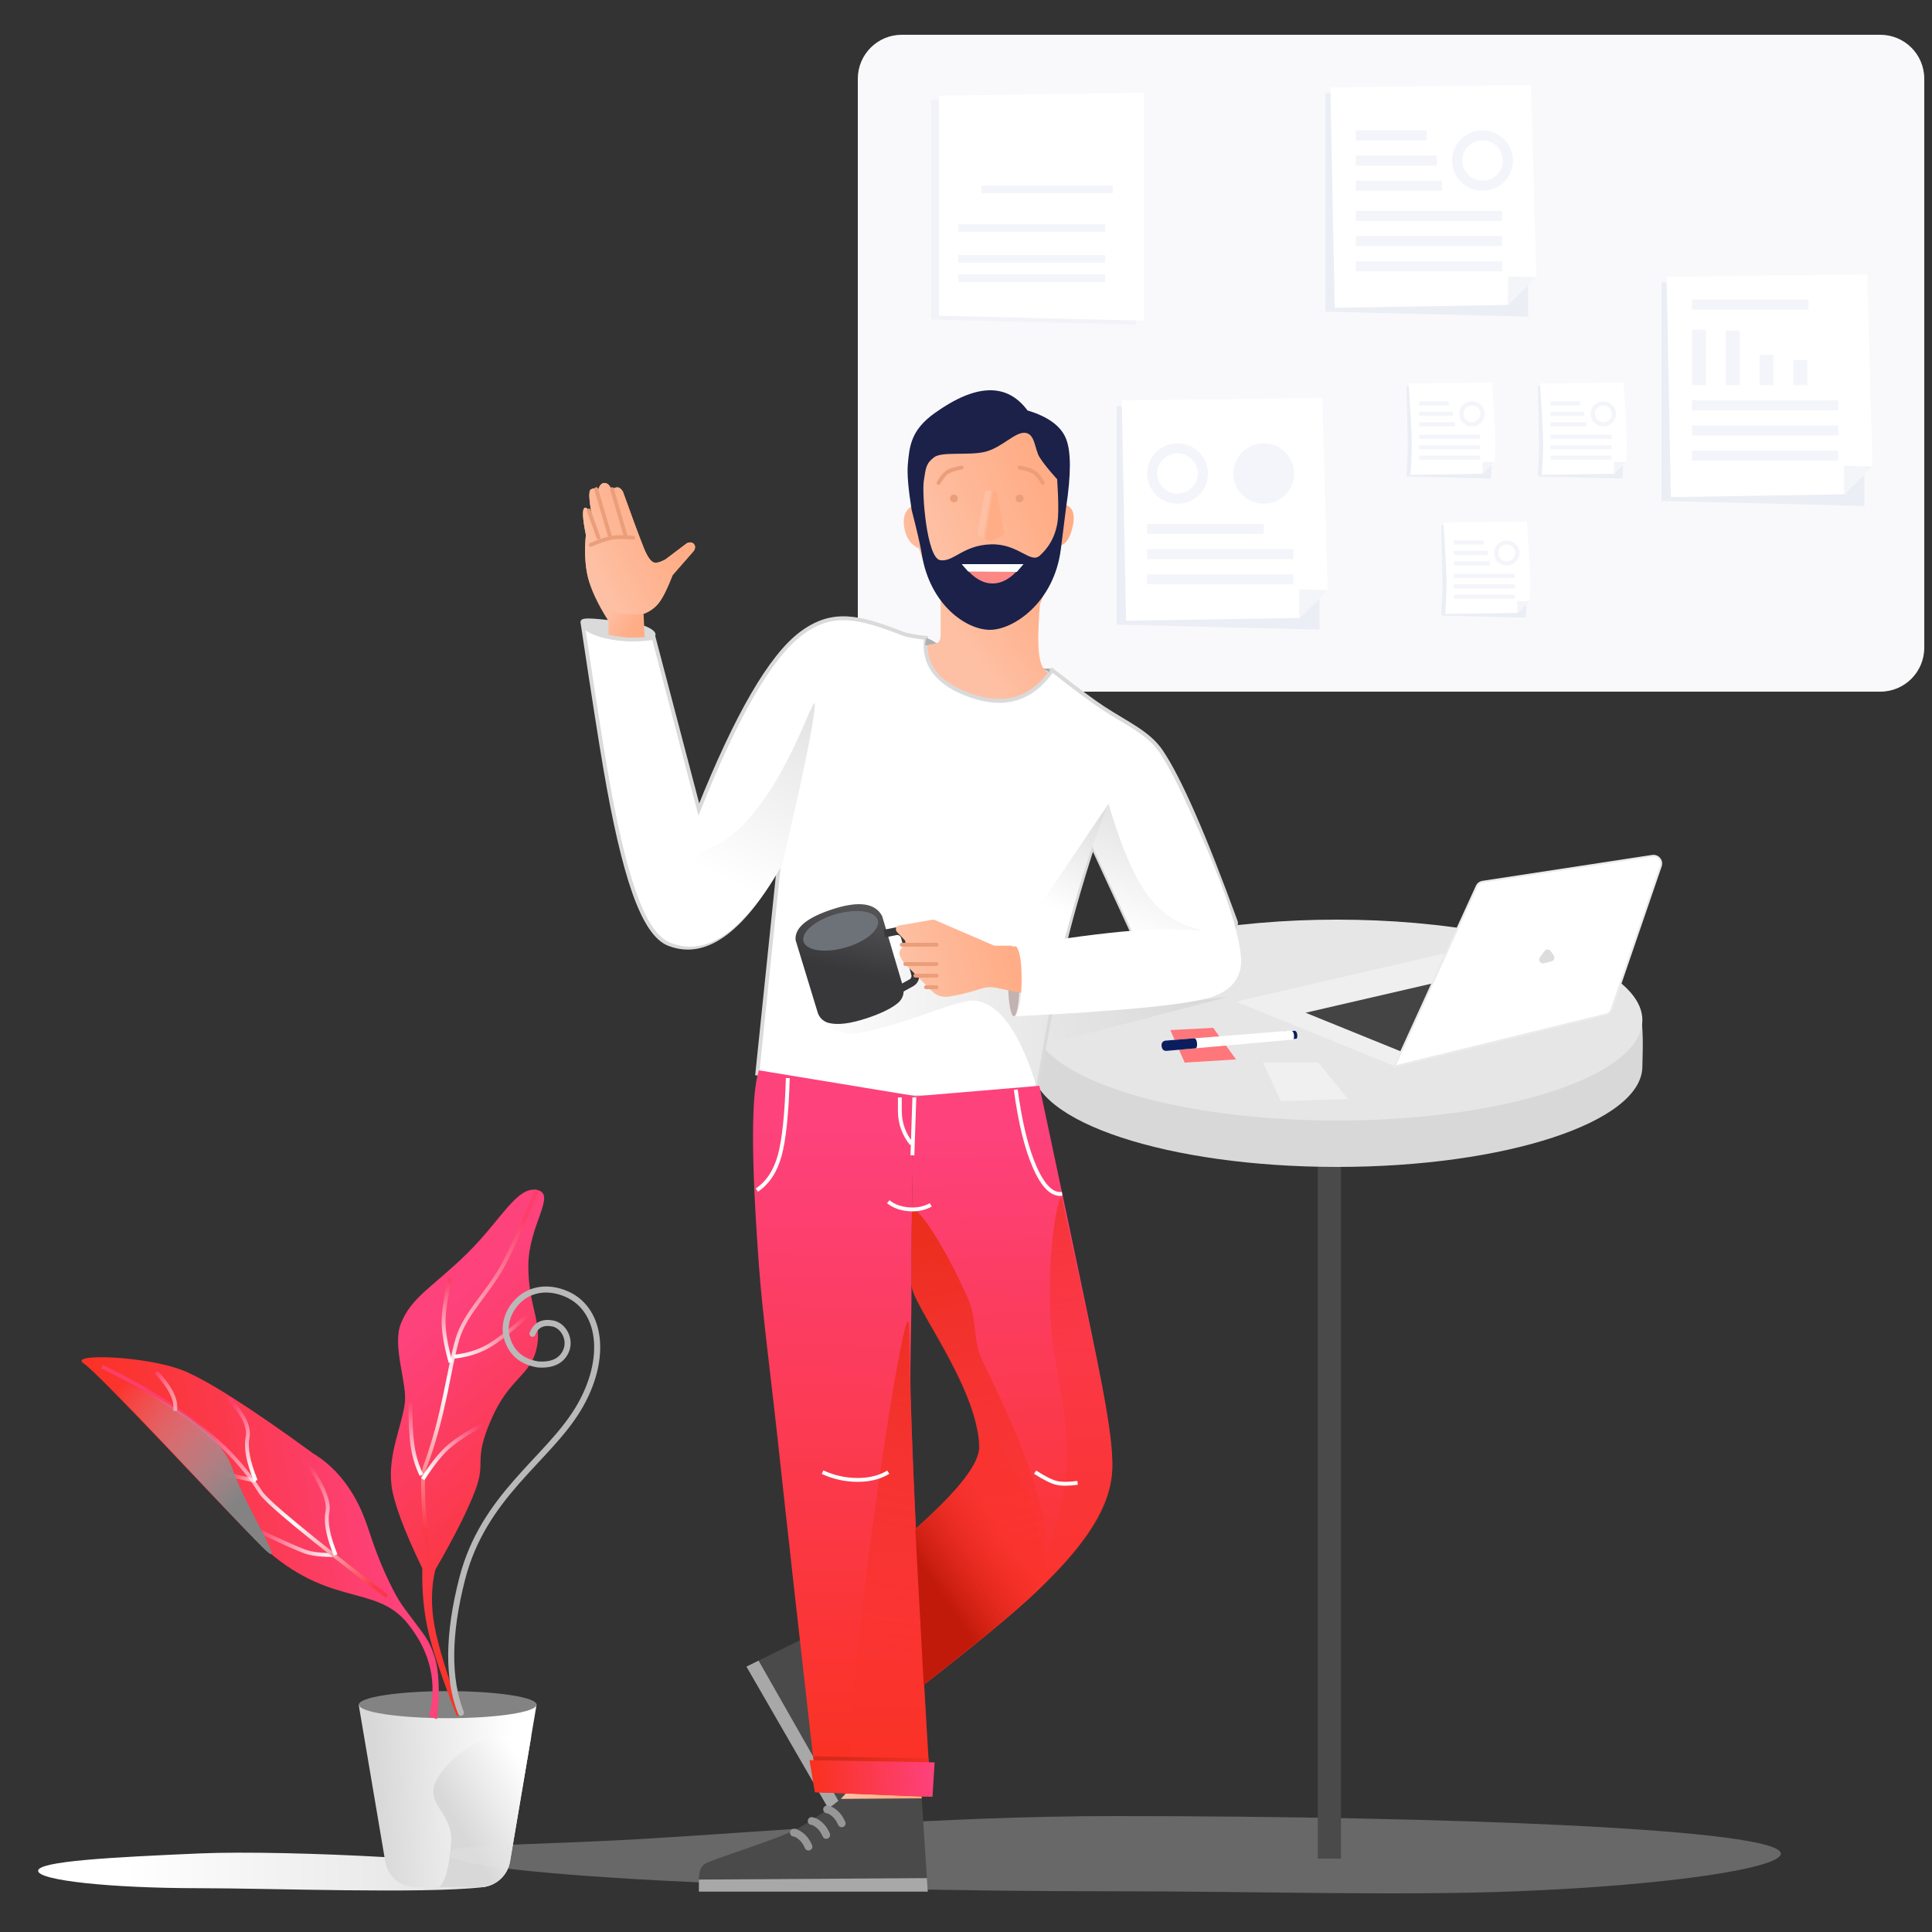 <svg xmlns="http://www.w3.org/2000/svg" xmlns:xlink="http://www.w3.org/1999/xlink" width="500" height="500" viewBox="0 0 500 500">
  <rect x="0" y="0" width="500" height="500" fill="#333333" stroke="none"/>
  <defs>
    <linearGradient id="hire-us_visual-a" x1="18.926%" y1="0%" y2="0%">
      <stop offset="0%" stop-color="#FFF"/>
      <stop offset="100%" stop-color="#E0E0E0"/>
    </linearGradient>
    <linearGradient id="hire-us_visual-b" x1="88.354%" x2="10.008%" y1="45.377%" y2="50%">
      <stop offset="0%" stop-color="#FFF"/>
      <stop offset="100%" stop-color="#D8D8D8"/>
    </linearGradient>
    <linearGradient id="hire-us_visual-c" x1="83.037%" x2="29.404%" y1="8.232%" y2="50%">
      <stop offset="0%" stop-color="#FFF"/>
      <stop offset="100%" stop-color="#D8D8D8"/>
    </linearGradient>
    <linearGradient id="hire-us_visual-d" x1="57.334%" x2="41.333%" y1="20.321%" y2="88.209%">
      <stop offset="0%" stop-color="#FD427C"/>
      <stop offset="100%" stop-color="#FA311F"/>
    </linearGradient>
    <linearGradient id="hire-us_visual-e" x1="70.98%" x2="27.621%" y1="100%" y2="0%">
      <stop offset="0%" stop-color="#FB3848"/>
      <stop offset="43.151%" stop-color="#FFF"/>
      <stop offset="100%" stop-color="#FD3E68"/>
    </linearGradient>
    <linearGradient id="hire-us_visual-f" x1="54.611%" x2="45.082%" y1="100%" y2="0%">
      <stop offset="0%" stop-color="#FFF"/>
      <stop offset="100%" stop-color="#FD3E68"/>
    </linearGradient>
    <linearGradient id="hire-us_visual-g" x1="51.409%" x2="48.497%" y1="100%" y2="0%">
      <stop offset="0%" stop-color="#FFF"/>
      <stop offset="100%" stop-color="#FD3E68"/>
    </linearGradient>
    <linearGradient id="hire-us_visual-h" x1="100%" x2="-3.335%" y1="61.287%" y2="38.713%">
      <stop offset="0%" stop-color="#FFF"/>
      <stop offset="100%" stop-color="#FD3E68"/>
    </linearGradient>
    <linearGradient id="hire-us_visual-i" x1="100%" x2="-3.335%" y1="52.937%" y2="47.063%">
      <stop offset="0%" stop-color="#FFF"/>
      <stop offset="100%" stop-color="#FD3E68"/>
    </linearGradient>
    <linearGradient id="hire-us_visual-j" x1="4.207%" x2="60.698%" y1="78.516%" y2="78.516%">
      <stop offset="0%" stop-color="#FEC0A4"/>
      <stop offset="100%" stop-color="#FFAD86"/>
    </linearGradient>
    <linearGradient id="hire-us_visual-k" x1="4.207%" x2="73.098%" y1="78.516%" y2="78.516%">
      <stop offset="0%" stop-color="#FEC0A4"/>
      <stop offset="100%" stop-color="#FFAD86"/>
    </linearGradient>
    <linearGradient id="hire-us_visual-l" x1="0%" y1="53.408%" y2="46.592%">
      <stop offset="0%" stop-color="#E6E6E6"/>
      <stop offset="100%" stop-color="#D8D8D8"/>
    </linearGradient>
    <linearGradient id="hire-us_visual-m" x1="34.651%" x2="62.666%" y1="78.516%" y2="41.915%">
      <stop offset="0%" stop-color="#FEC0A4"/>
      <stop offset="100%" stop-color="#FFAD86"/>
    </linearGradient>
    <linearGradient id="hire-us_visual-n" x1="4.207%" x2="87.79%" y1="75.509%" y2="42.768%">
      <stop offset="0%" stop-color="#FEC0A4"/>
      <stop offset="100%" stop-color="#FFAD86"/>
    </linearGradient>
    <path id="hire-us_visual-o" d="M26.344,0.014 C28.963,0.291 28.778,4.288 30.096,6.38 C30.975,7.775 32.485,9.661 34.626,12.039 C35.006,17.801 35.006,21.68 34.626,23.677 C33.711,28.476 31.137,30.841 30.144,31.771 C27.725,34.034 24.603,28.63 17.411,28.875 C10.22,29.119 7.767,33.541 4.335,32.968 C0.903,32.394 -0.409,15.781 0.109,12.464 C0.627,9.147 0.627,8.017 2.717,6.38 C4.807,4.743 11.802,5.997 16.089,4.896 C20.377,3.795 23.725,-0.264 26.344,0.014 Z"/>
    <linearGradient id="hire-us_visual-p" x1="41.343%" x2="53.519%" y1="22.241%" y2="25.962%">
      <stop offset="0%" stop-color="#FEC0A4"/>
      <stop offset="100%" stop-color="#FFAD86"/>
    </linearGradient>
    <linearGradient id="hire-us_visual-q" x1="-2.849%" x2="125.198%" y1="52.787%" y2="50%">
      <stop offset="0%" stop-color="#FFF"/>
      <stop offset="100%" stop-color="#DFDFDF"/>
    </linearGradient>
    <linearGradient id="hire-us_visual-r" x1="50%" x2="39.596%" y1="0%" y2="54.554%">
      <stop offset="0%" stop-color="#565557"/>
      <stop offset="100%" stop-color="#38373A"/>
    </linearGradient>
    <linearGradient id="hire-us_visual-s" x1="53.294%" x2="75.679%" y1="76.649%" y2="3.034%">
      <stop offset="0%" stop-color="#FFF"/>
      <stop offset="100%" stop-color="#DFDFDF"/>
    </linearGradient>
    <linearGradient id="hire-us_visual-t" x1="52.686%" x2="70.934%" y1="76.649%" y2="3.034%">
      <stop offset="0%" stop-color="#FFF"/>
      <stop offset="100%" stop-color="#DFDFDF"/>
    </linearGradient>
    <linearGradient id="hire-us_visual-u" x1="48.576%" x2="48.13%" y1="8.098%" y2="100%">
      <stop offset="0%" stop-color="#FD427C"/>
      <stop offset="100%" stop-color="#FA311F"/>
    </linearGradient>
    <linearGradient id="hire-us_visual-v" x1="49.358%" x2="51.457%" y1="72.86%" y2="4.128%">
      <stop offset="0%" stop-color="#FA3229" stop-opacity=".36"/>
      <stop offset="100%" stop-color="#EB2E1D"/>
    </linearGradient>
    <linearGradient id="hire-us_visual-w" x1="47.323%" x2="46.485%" y1="8.098%" y2="100%">
      <stop offset="0%" stop-color="#FD427C"/>
      <stop offset="100%" stop-color="#FA311F"/>
    </linearGradient>
    <linearGradient id="hire-us_visual-x" x1="48.927%" x2="50%" y1="39.488%" y2="-23.19%">
      <stop offset="0%" stop-color="#FA3229" stop-opacity=".36"/>
      <stop offset="100%" stop-color="#EB2E1D"/>
    </linearGradient>
    <linearGradient id="hire-us_visual-y" x1="48.217%" x2="54.049%" y1="72.86%" y2="4.128%">
      <stop offset="0%" stop-color="#FA3229" stop-opacity=".36"/>
      <stop offset="100%" stop-color="#EB2E1D"/>
    </linearGradient>
    <linearGradient id="hire-us_visual-z" x1="37.112%" x2="62.888%" y1="54.365%" y2="86.534%">
      <stop offset="0%" stop-color="#FA3229" stop-opacity=".36"/>
      <stop offset="100%" stop-color="#C11A0B"/>
    </linearGradient>
    <linearGradient id="hire-us_visual-A" x1="25.93%" x2="44.546%" y1="78.516%" y2="93.6%">
      <stop offset="0%" stop-color="#FEC0A4"/>
      <stop offset="100%" stop-color="#FFAD86"/>
    </linearGradient>
    <linearGradient id="hire-us_visual-B" x1="16.685%" x2="77.493%" y1="78.516%" y2="41.915%">
      <stop offset="0%" stop-color="#FEC0A4"/>
      <stop offset="100%" stop-color="#FFAD86"/>
    </linearGradient>
    <linearGradient id="hire-us_visual-C" x1="4.207%" x2="87.79%" y1="59.867%" y2="47.202%">
      <stop offset="0%" stop-color="#FEC0A4"/>
      <stop offset="100%" stop-color="#FFAD86"/>
    </linearGradient>
    <linearGradient id="hire-us_visual-D" x1="53.384%" x2="76.378%" y1="76.649%" y2="3.034%">
      <stop offset="0%" stop-color="#FFF"/>
      <stop offset="100%" stop-color="#DFDFDF"/>
    </linearGradient>
    <linearGradient id="hire-us_visual-E" x1="79.892%" x2="14.675%" y1="41.741%" y2="60.632%">
      <stop offset="0%" stop-color="#FD427C"/>
      <stop offset="100%" stop-color="#FA311F"/>
    </linearGradient>
    <linearGradient id="hire-us_visual-F" x1="100%" x2="-3.335%" y1="50.402%" y2="49.598%">
      <stop offset="0%" stop-color="#FFF"/>
      <stop offset="100%" stop-color="#FD3E68"/>
    </linearGradient>
    <linearGradient id="hire-us_visual-G" x1="100%" x2="28.362%" y1="55.851%" y2="47.357%">
      <stop offset="0%" stop-color="#FB3848"/>
      <stop offset="43.151%" stop-color="#FFF"/>
      <stop offset="100%" stop-color="#FD3E68"/>
    </linearGradient>
    <linearGradient id="hire-us_visual-H" x1="79.573%" x2="18.455%" y1="100%" y2="0%">
      <stop offset="0%" stop-color="#FFF"/>
      <stop offset="100%" stop-color="#FD3E68"/>
    </linearGradient>
    <linearGradient id="hire-us_visual-I" x1="80.84%" x2="17.103%" y1="100%" y2="0%">
      <stop offset="0%" stop-color="#FFF"/>
      <stop offset="100%" stop-color="#FD3E68"/>
    </linearGradient>
    <linearGradient id="hire-us_visual-J" x1="100%" x2="50%" y1="100%" y2="100%">
      <stop offset="0%" stop-color="#FFF" stop-opacity=".802"/>
      <stop offset="100%" stop-color="#FD3E68" stop-opacity="0"/>
    </linearGradient>
    <linearGradient id="hire-us_visual-K" x1="100%" x2="-3.335%" y1="97.643%" y2="2.357%">
      <stop offset="0%" stop-color="#FFF" stop-opacity=".508"/>
      <stop offset="100%" stop-color="#FD3E68"/>
    </linearGradient>
    <linearGradient id="hire-us_visual-L" x1="8.07%" x2="73.138%" y1="38.319%" y2="53.385%">
      <stop offset="0%" stop-color="#CDCDCD" stop-opacity="0"/>
      <stop offset="100%" stop-color="#838383"/>
    </linearGradient>
    <linearGradient id="hire-us_visual-M" x1="116.299%" x2="22.86%" y1="48.397%" y2="44.823%">
      <stop offset="0%" stop-color="#F93127"/>
      <stop offset="100%" stop-color="#D62A1A"/>
    </linearGradient>
    <linearGradient id="hire-us_visual-N" x1="98.355%" x2="2.107%" y1="49.264%" y2="50.904%">
      <stop offset="0%" stop-color="#FD427C"/>
      <stop offset="100%" stop-color="#FA311F"/>
    </linearGradient>
  </defs>
  <g fill="none" fill-rule="evenodd" transform="translate(1 9)">
    <g transform="translate(221)">
      <path fill="#F9F9FB" d="M11.379,0 L264.621,0 C270.906,-1.15438428e-15 276,5.094 276,11.379 L276,158.621 C276,164.906 270.906,170 264.621,170 L11.379,170 C5.094,170 -9.88855151e-15,164.906 -1.0658141e-14,158.621 L0,11.379 C-7.69589522e-16,5.094 5.094,2.93074112e-15 11.379,1.77635684e-15 Z"/>
      <polygon fill="#F4F5FA" fill-rule="nonzero" points="55.801 23.787 51.798 26.847 49.275 24.282 44.346 27.582 41.082 25.694 36.689 28.358 33.148 23 32 23.554 36.26 30 41.1 27.065 44.402 28.976 49.086 25.84 51.663 28.461 55.964 25.174 60.645 27.514 64 24.897 63.111 24.064 60.473 26.122"/>
      <polygon fill="#F2F3F8" points="19 16.769 72 16 72 75 19 73.689"/>
      <polygon fill="#FFF" points="21 15.769 74 15 74 74 21 72.689"/>
      <polygon fill="#F4F5FA" fill-rule="nonzero" points="32 41 66 41 66 39 32 39"/>
      <polygon fill="#F4F5FA" fill-rule="nonzero" points="26 51 64 51 64 49 26 49"/>
      <polygon fill="#F4F5FA" fill-rule="nonzero" points="26 59 64 59 64 57 26 57"/>
      <polygon fill="#F4F5FA" fill-rule="nonzero" points="26 64 64 64 64 62 26 62"/>
      <g transform="translate(121 13)">
        <polygon fill="#EBEEF5" points="0 2.068 52.49 1.303 52.49 59.947 0 58.644"/>
        <polygon fill="#FFF" points="1.312 .618 53.22 0 54.603 49.754 47.281 56.917 2.425 57.647"/>
        <polygon fill="#F4F5F9" points="54.616 49.733 47.241 49.522 47.241 56.953"/>
        <polygon fill="#F4F5FA" fill-rule="nonzero" points="45.746 39.096 7.874 39.096 7.874 41.703 45.746 41.703"/>
        <polygon fill="#F4F5FA" fill-rule="nonzero" points="45.746 32.58 7.874 32.58 7.874 35.186 45.746 35.186"/>
        <polygon fill="#F4F5FA" fill-rule="nonzero" points="30.182 24.761 7.874 24.761 7.874 27.367 30.182 27.367"/>
        <path fill="#F4F5FA" fill-rule="nonzero" d="M40.68,27.367 C36.331,27.367 32.806,23.866 32.806,19.548 C32.806,15.23 36.331,11.729 40.68,11.729 C45.028,11.729 48.553,15.23 48.553,19.548 C48.553,23.866 45.028,27.367 40.68,27.367 Z M40.68,24.761 C43.579,24.761 45.929,22.427 45.929,19.548 C45.929,16.669 43.579,14.335 40.68,14.335 C37.781,14.335 35.431,16.669 35.431,19.548 C35.431,22.427 37.781,24.761 40.68,24.761 Z"/>
        <polygon fill="#F4F5FA" fill-rule="nonzero" points="28.87 18.245 7.874 18.245 7.874 20.851 28.87 20.851"/>
        <polygon fill="#F4F5FA" fill-rule="nonzero" points="26.245 11.729 7.874 11.729 7.874 14.335 26.245 14.335"/>
        <polygon fill="#F4F5FA" fill-rule="nonzero" points="45.746 45.612 7.874 45.612 7.874 48.219 45.746 48.219"/>
      </g>
      <g transform="rotate(14 -432.081 152.679)">
        <path fill="#EBEEF5" d="M0,0.842 L21.57,0.531 C21.728,7.674 21.806,13.026 21.806,16.587 C21.806,20.147 21.728,22.756 21.57,24.413 L0,23.882 C0.208,20.309 0.313,17.651 0.313,15.911 C0.313,14.17 0.208,9.147 0,0.842 Z"/>
        <path fill="#FFF" d="M0.539,0.252 L21.871,-8.58967218e-13 C22.301,6.342 22.556,10.929 22.635,13.761 C22.715,16.593 22.649,18.76 22.439,20.261 L19.43,23.179 L0.997,23.476 C1.27,20.087 1.381,17.11 1.33,14.543 C1.28,11.976 1.016,7.212 0.539,0.252 Z"/>
        <polygon fill="#F4F5F9" points="22.444 20.253 19.413 20.167 19.413 23.193"/>
        <polygon fill="#F4F5FA" fill-rule="nonzero" points="18.799 15.921 3.236 15.921 3.236 16.983 18.799 16.983"/>
        <polygon fill="#F4F5FA" fill-rule="nonzero" points="18.799 13.268 3.236 13.268 3.236 14.329 18.799 14.329"/>
        <polygon fill="#F4F5FA" fill-rule="nonzero" points="12.403 10.084 3.236 10.084 3.236 11.145 12.403 11.145"/>
        <path fill="#F4F5FA" fill-rule="nonzero" d="M16.717,11.145 C14.93,11.145 13.482,9.719 13.482,7.961 C13.482,6.202 14.93,4.776 16.717,4.776 C18.504,4.776 19.953,6.202 19.953,7.961 C19.953,9.719 18.504,11.145 16.717,11.145 Z M16.717,10.084 C17.908,10.084 18.874,9.133 18.874,7.961 C18.874,6.788 17.908,5.838 16.717,5.838 C15.526,5.838 14.56,6.788 14.56,7.961 C14.56,9.133 15.526,10.084 16.717,10.084 Z"/>
        <polygon fill="#F4F5FA" fill-rule="nonzero" points="11.864 7.43 3.236 7.43 3.236 8.491 11.864 8.491"/>
        <polygon fill="#F4F5FA" fill-rule="nonzero" points="10.785 4.776 3.236 4.776 3.236 5.838 10.785 5.838"/>
        <polygon fill="#F4F5FA" fill-rule="nonzero" points="18.799 18.575 3.236 18.575 3.236 19.636 18.799 19.636"/>
      </g>
      <g transform="translate(142 90)">
        <path fill="#EBEEF5" d="M0,0.857 L21.87,0.54 C22.03,7.813 22.109,13.262 22.109,16.887 C22.109,20.512 22.03,23.168 21.87,24.855 L0,24.314 C0.211,20.676 0.317,17.971 0.317,16.199 C0.317,14.427 0.211,9.313 0,0.857 Z"/>
        <path fill="#FFF" d="M0.547,0.256 L22.174,-8.74514136e-13 C22.611,6.457 22.869,11.127 22.95,14.01 C23.03,16.893 22.964,19.099 22.75,20.628 L19.699,23.598 L1.011,23.901 C1.287,20.451 1.4,17.42 1.349,14.806 C1.298,12.193 1.03,7.343 0.547,0.256 Z"/>
        <polygon fill="#F4F5F9" points="22.756 20.62 19.683 20.532 19.683 23.613"/>
        <polygon fill="#F4F5FA" fill-rule="nonzero" points="19.06 16.21 3.28 16.21 3.28 17.29 19.06 17.29"/>
        <polygon fill="#F4F5FA" fill-rule="nonzero" points="19.06 13.508 3.28 13.508 3.28 14.589 19.06 14.589"/>
        <polygon fill="#F4F5FA" fill-rule="nonzero" points="12.575 10.266 3.28 10.266 3.28 11.347 12.575 11.347"/>
        <path fill="#F4F5FA" fill-rule="nonzero" d="M16.949,11.347 C15.137,11.347 13.669,9.895 13.669,8.105 C13.669,6.314 15.137,4.863 16.949,4.863 C18.761,4.863 20.23,6.314 20.23,8.105 C20.23,9.895 18.761,11.347 16.949,11.347 Z M16.949,10.266 C18.157,10.266 19.136,9.298 19.136,8.105 C19.136,6.911 18.157,5.944 16.949,5.944 C15.741,5.944 14.762,6.911 14.762,8.105 C14.762,9.298 15.741,10.266 16.949,10.266 Z"/>
        <polygon fill="#F4F5FA" fill-rule="nonzero" points="12.028 7.564 3.28 7.564 3.28 8.645 12.028 8.645"/>
        <polygon fill="#F4F5FA" fill-rule="nonzero" points="10.935 4.863 3.28 4.863 3.28 5.944 10.935 5.944"/>
        <polygon fill="#F4F5FA" fill-rule="nonzero" points="19.06 18.911 3.28 18.911 3.28 19.992 19.06 19.992"/>
      </g>
      <g transform="translate(151 126)">
        <path fill="#EBEEF5" d="M0,0.857 L21.87,0.54 C22.03,7.813 22.109,13.262 22.109,16.887 C22.109,20.512 22.03,23.168 21.87,24.855 L0,24.314 C0.211,20.676 0.317,17.971 0.317,16.199 C0.317,14.427 0.211,9.313 0,0.857 Z"/>
        <path fill="#FFF" d="M0.547,0.256 L22.174,-8.74514136e-13 C22.611,6.457 22.869,11.127 22.95,14.01 C23.03,16.893 22.964,19.099 22.75,20.628 L19.699,23.598 L1.011,23.901 C1.287,20.451 1.4,17.42 1.349,14.806 C1.298,12.193 1.03,7.343 0.547,0.256 Z"/>
        <polygon fill="#F4F5F9" points="22.756 20.62 19.683 20.532 19.683 23.613"/>
        <polygon fill="#F4F5FA" fill-rule="nonzero" points="19.06 16.21 3.28 16.21 3.28 17.29 19.06 17.29"/>
        <polygon fill="#F4F5FA" fill-rule="nonzero" points="19.06 13.508 3.28 13.508 3.28 14.589 19.06 14.589"/>
        <polygon fill="#F4F5FA" fill-rule="nonzero" points="12.575 10.266 3.28 10.266 3.28 11.347 12.575 11.347"/>
        <path fill="#F4F5FA" fill-rule="nonzero" d="M16.949,11.347 C15.137,11.347 13.669,9.895 13.669,8.105 C13.669,6.314 15.137,4.863 16.949,4.863 C18.761,4.863 20.23,6.314 20.23,8.105 C20.23,9.895 18.761,11.347 16.949,11.347 Z M16.949,10.266 C18.157,10.266 19.136,9.298 19.136,8.105 C19.136,6.911 18.157,5.944 16.949,5.944 C15.741,5.944 14.762,6.911 14.762,8.105 C14.762,9.298 15.741,10.266 16.949,10.266 Z"/>
        <polygon fill="#F4F5FA" fill-rule="nonzero" points="12.028 7.564 3.28 7.564 3.28 8.645 12.028 8.645"/>
        <polygon fill="#F4F5FA" fill-rule="nonzero" points="10.935 4.863 3.28 4.863 3.28 5.944 10.935 5.944"/>
        <polygon fill="#F4F5FA" fill-rule="nonzero" points="19.06 18.911 3.28 18.911 3.28 19.992 19.06 19.992"/>
      </g>
      <g transform="translate(176 90)">
        <path fill="#EBEEF5" d="M0,0.857 L21.87,0.54 C22.03,7.813 22.109,13.262 22.109,16.887 C22.109,20.512 22.03,23.168 21.87,24.855 L0,24.314 C0.211,20.676 0.317,17.971 0.317,16.199 C0.317,14.427 0.211,9.313 0,0.857 Z"/>
        <path fill="#FFF" d="M0.547,0.256 L22.174,-8.74514136e-13 C22.611,6.457 22.869,11.127 22.95,14.01 C23.03,16.893 22.964,19.099 22.75,20.628 L19.699,23.598 L1.011,23.901 C1.287,20.451 1.4,17.42 1.349,14.806 C1.298,12.193 1.03,7.343 0.547,0.256 Z"/>
        <polygon fill="#F4F5F9" points="22.756 20.62 19.683 20.532 19.683 23.613"/>
        <polygon fill="#F4F5FA" fill-rule="nonzero" points="19.06 16.21 3.28 16.21 3.28 17.29 19.06 17.29"/>
        <polygon fill="#F4F5FA" fill-rule="nonzero" points="19.06 13.508 3.28 13.508 3.28 14.589 19.06 14.589"/>
        <polygon fill="#F4F5FA" fill-rule="nonzero" points="12.575 10.266 3.28 10.266 3.28 11.347 12.575 11.347"/>
        <path fill="#F4F5FA" fill-rule="nonzero" d="M16.949,11.347 C15.137,11.347 13.669,9.895 13.669,8.105 C13.669,6.314 15.137,4.863 16.949,4.863 C18.761,4.863 20.23,6.314 20.23,8.105 C20.23,9.895 18.761,11.347 16.949,11.347 Z M16.949,10.266 C18.157,10.266 19.136,9.298 19.136,8.105 C19.136,6.911 18.157,5.944 16.949,5.944 C15.741,5.944 14.762,6.911 14.762,8.105 C14.762,9.298 15.741,10.266 16.949,10.266 Z"/>
        <polygon fill="#F4F5FA" fill-rule="nonzero" points="12.028 7.564 3.28 7.564 3.28 8.645 12.028 8.645"/>
        <polygon fill="#F4F5FA" fill-rule="nonzero" points="10.935 4.863 3.28 4.863 3.28 5.944 10.935 5.944"/>
        <polygon fill="#F4F5FA" fill-rule="nonzero" points="19.06 18.911 3.28 18.911 3.28 19.992 19.06 19.992"/>
      </g>
      <g transform="translate(208 62)">
        <polygon fill="#EBEEF5" points="0 2.068 52.49 1.303 52.49 59.947 0 58.644"/>
        <polygon fill="#FFF" points="1.312 .618 53.22 0 54.603 49.754 47.281 56.917 2.425 57.647"/>
        <polygon fill="#F4F5F9" points="54.616 49.733 47.241 49.522 47.241 56.953"/>
        <polygon fill="#F4F5FA" fill-rule="nonzero" points="45.746 39.096 7.874 39.096 7.874 41.703 45.746 41.703"/>
        <polygon fill="#F4F5FA" fill-rule="nonzero" points="45.746 32.58 7.874 32.58 7.874 35.186 45.746 35.186"/>
        <polygon fill="#F4F5FA" fill-rule="nonzero" points="38.055 6.516 7.874 6.516 7.874 9.122 38.055 9.122"/>
        <polygon fill="#F4F5FA" fill-rule="nonzero" points="45.746 45.612 7.874 45.612 7.874 48.219 45.746 48.219"/>
        <polygon fill="#F4F5FA" points="16.622 14.556 20.231 14.556 20.231 28.67 16.622 28.67"/>
        <polygon fill="#F4F5FA" points="25.37 20.811 28.979 20.811 28.979 28.67 25.37 28.67"/>
        <polygon fill="#F4F5FA" points="34.119 22.19 37.727 22.19 37.727 28.67 34.119 28.67"/>
        <polygon fill="#F4F5FA" points="7.874 14.335 11.482 14.335 11.482 28.67 7.874 28.67"/>
      </g>
      <g transform="translate(67 94)">
        <polygon fill="#EBEEF5" points="0 2.068 52.49 1.303 52.49 59.947 0 58.644"/>
        <polygon fill="#FFF" points="1.312 .618 53.22 0 54.603 49.754 47.281 56.917 2.425 57.647"/>
        <polygon fill="#F4F5F9" points="54.616 49.733 47.241 49.522 47.241 56.953"/>
        <polygon fill="#F4F5FA" fill-rule="nonzero" points="45.746 39.096 7.874 39.096 7.874 41.703 45.746 41.703"/>
        <polygon fill="#F4F5FA" fill-rule="nonzero" points="38.055 32.58 7.874 32.58 7.874 35.186 38.055 35.186"/>
        <path fill="#F4F5FA" fill-rule="nonzero" d="M15.747,27.367 C11.399,27.367 7.874,23.866 7.874,19.548 C7.874,15.23 11.399,11.729 15.747,11.729 C20.095,11.729 23.621,15.23 23.621,19.548 C23.621,23.866 20.095,27.367 15.747,27.367 Z M15.747,24.761 C18.646,24.761 20.996,22.427 20.996,19.548 C20.996,16.669 18.646,14.335 15.747,14.335 C12.848,14.335 10.498,16.669 10.498,19.548 C10.498,22.427 12.848,24.761 15.747,24.761 Z"/>
        <polygon fill="#F4F5FA" fill-rule="nonzero" points="45.746 45.612 7.874 45.612 7.874 48.219 45.746 48.219"/>
        <ellipse cx="38.055" cy="19.548" fill="#F4F5FA" rx="7.874" ry="7.819"/>
      </g>
    </g>
    <g transform="translate(0 92)">
      <path fill="url(#hire-us_visual-a)" d="M50.684,387.665 C68.842,387.665 108.409,389.159 123.799,387.419 C127.984,386.945 128.866,383.697 128.866,383.165 C128.866,380.68 73.78,377.665 50.684,378.665 C27.589,379.665 8.866,380.68 8.866,383.165 C8.866,385.651 27.589,387.665 50.684,387.665 Z"/>
      <path fill="url(#hire-us_visual-b)" d="M137.866,340.165 L130.994,380.754 C130.343,384.602 127.009,387.419 123.106,387.419 L106.588,387.419 C102.685,387.419 99.352,384.602 98.7,380.754 L91.828,340.165 L137.866,340.165 Z"/>
      <ellipse cx="114.866" cy="340.165" fill="#838383" rx="23" ry="3.5"/>
      <path fill="url(#hire-us_visual-c)" d="M136.471,348.405 L130.994,380.754 C130.343,384.602 127.009,387.419 123.106,387.419 L112.659,387.419 C114.272,385.889 115.299,382.033 115.74,375.853 C116.402,366.583 105.69,365.503 114.847,355.753 C120.952,349.253 128.16,346.804 136.471,348.405 Z"/>
      <g transform="scale(-1 1) rotate(17 -759.03 -362.134)">
        <path fill="url(#hire-us_visual-d)" d="M59.631,124.665 C60.242,113.845 60.242,105.838 59.631,100.643 C59.021,95.448 57.538,90.839 55.182,86.817 C47.795,79.93 42.46,74.34 39.178,70.048 C34.255,63.61 37.688,62.901 30.013,53.902 C22.338,44.902 17.136,46.093 13.493,39.93 C9.85,33.767 12.291,28.735 9.156,18.617 C6.021,8.5 -3.401,3.047 1.281,0.518 C5.963,-2.012 12.44,5.252 23.369,10.939 C34.298,16.625 40.442,17.463 45.102,23.318 C49.014,28.233 47.973,38.715 50.166,43.397 C52.763,48.942 58.259,54.841 59.631,62.591 C60.409,66.985 59.963,74.621 58.293,85.502 C60.147,91.072 61.248,96.462 61.595,101.67 C61.942,106.878 61.711,114.543 60.901,124.665 L59.631,124.665 Z"/>
        <path stroke="url(#hire-us_visual-e)" d="M56.496,85.757 C53.732,71.052 51.585,62.703 50.056,60.709 C41.043,48.961 36.712,38.113 32.182,31.312 C28.394,25.624 21.558,22.534 15.725,16.908 C12.526,13.822 7.712,8.359 1.281,0.518"/>
        <path stroke="url(#hire-us_visual-f)" d="M35.714,36.628 C35.6,32.17 35.156,28.666 34.381,26.114 C33.607,23.563 31.922,20.059 29.328,15.601"/>
        <path stroke="url(#hire-us_visual-g)" d="M51.443,62.333 C51.855,59.787 51.855,57.161 51.443,54.455 C51.031,51.748 50.032,47.806 48.445,42.629"/>
        <path stroke="url(#hire-us_visual-h)" d="M51.443,63.445 C48.108,60.624 45.291,58.668 42.994,57.576 C40.696,56.485 37.206,55.444 32.521,54.455"/>
        <path stroke="url(#hire-us_visual-i)" d="M34.381,35.508 C31.113,36.127 28.074,36.127 25.266,35.508 C22.459,34.889 18.436,33.332 13.198,30.838"/>
      </g>
      <g transform="scale(-1 1) rotate(-60 194.865 397.162)">
        <path fill="#4A4A4A" d="M57.532,2.503 L59.227,28.548 L0.002,28.548 L0.002,25.429 C-0.038,23.427 0.474,22.066 1.537,21.345 C3.132,20.264 20.226,15.074 25.322,12.342 C28.719,10.52 32.522,7.923 36.733,4.548 C37.536,3.713 38.131,3.031 38.518,2.503 C38.905,1.976 39.422,1.141 40.069,-1.24344979e-14 L57.532,-1.24344979e-14 L57.532,2.503 Z"/>
        <path fill="url(#hire-us_visual-j)" d="M57.532,2.503 L57.656,4.409 L36.733,4.548 C37.536,3.713 38.131,3.031 38.518,2.503 C38.905,1.976 39.422,1.141 40.069,1.81765714e-12 L57.532,1.81765714e-12 L57.532,2.503 Z"/>
        <polygon fill="#A9A8A9" points="59 25.054 59.227 28.548 .002 28.548 .002 25.429"/>
        <path stroke="#979797" stroke-linecap="round" stroke-width="2" d="M36.952 10.885C36.509 9.882 35.994 9.103 35.409 8.548 34.604 7.785 33.857 7.36 33.166 7.272M32.952 13.885C32.509 12.882 31.994 12.103 31.409 11.548 30.604 10.785 29.857 10.36 29.166 10.272M28.359 16.908C27.915 15.905 27.401 15.126 26.815 14.57 26.011 13.808 25.263 13.382 24.573 13.295"/>
      </g>
      <path fill="#E2E2E2" d="M287.382,388.465 C324.367,388.465 361.337,389.668 391.522,388.465 C431.728,386.863 459.882,382.395 459.882,378.733 C459.882,372.32 373.632,369 287.382,369 C242.384,369 197.386,373.051 164.635,374.949 C134.612,376.689 114.882,376.162 114.882,378.733 C114.882,384.108 201.132,388.465 287.382,388.465 Z" opacity=".3"/>
      <g transform="translate(179.882 360)">
        <path fill="#4A4A4A" d="M57.532,2.503 L59.227,28.548 L0.002,28.548 L0.002,25.429 C-0.038,23.427 0.474,22.066 1.537,21.345 C3.132,20.264 20.226,15.074 25.322,12.342 C28.719,10.52 32.522,7.923 36.733,4.548 C37.536,3.713 38.131,3.031 38.518,2.503 C38.905,1.976 39.422,1.141 40.069,-1.24344979e-14 L57.532,-1.24344979e-14 L57.532,2.503 Z"/>
        <path fill="url(#hire-us_visual-k)" d="M57.532,2.503 L57.656,4.409 L36.733,4.548 C37.536,3.713 38.131,3.031 38.518,2.503 C38.905,1.976 39.422,1.141 40.069,1.81765714e-12 L57.532,1.81765714e-12 L57.532,2.503 Z"/>
        <polygon fill="#A9A8A9" points="59 25.054 59.227 28.548 .002 28.548 .002 25.429"/>
        <path stroke="#979797" stroke-linecap="round" stroke-width="2" d="M36.952 10.885C36.509 9.882 35.994 9.103 35.409 8.548 34.604 7.785 33.857 7.36 33.166 7.272M32.952 13.885C32.509 12.882 31.994 12.103 31.409 11.548 30.604 10.785 29.857 10.36 29.166 10.272M28.359 16.908C27.915 15.905 27.401 15.126 26.815 14.57 26.011 13.808 25.263 13.382 24.573 13.295"/>
      </g>
      <g transform="translate(265.882 137)">
        <path fill="#D8D8D8" d="M79.162,64 C122.793,64 158.162,52.359 158.162,38 C158.162,35.805 158.753,25.942 157.196,23.905 C148.572,12.622 116.122,12 79.162,12 C41.597,12 8.825,12.342 0.809,23.905 C-0.486,25.773 0.162,36.004 0.162,38 C0.162,52.359 35.532,64 79.162,64 Z"/>
        <ellipse cx="79.162" cy="26" fill="#E6E6E6" rx="79" ry="26"/>
        <polygon fill="url(#hire-us_visual-l)" points="50.876 20 3 32.5 5 25"/>
        <rect width="6" height="179" x="74.162" y="64" fill="#4A4A4A"/>
      </g>
      <path fill="url(#hire-us_visual-m)" d="M263.415,6 C266.383,6.625 268.644,8.121 270.2,10.488 C271.755,12.856 273.035,16.753 274.041,22.178 L274.041,29.452 C276.481,29.872 277.349,31.763 276.645,35.125 C275.94,38.487 274.629,40.217 272.711,40.315 C271.633,44.388 270.796,47.415 270.2,49.394 C269.603,51.374 268.916,53.4 268.14,55.473 C267.619,61.715 267.57,66.156 267.994,68.793 C268.264,70.477 268.674,71.692 269.481,72.507 C269.785,72.815 270.371,73.149 271.237,73.509 C266.649,80.558 260.165,83.218 251.786,81.489 C243.406,79.76 238.727,74.151 237.749,64.664 C239.563,65.375 240.801,65.627 241.463,65.418 C242.125,65.209 242.447,64.464 242.43,63.185 L242.43,53.435 C241.57,52.517 240.741,51.169 239.944,49.394 C239.147,47.619 238.099,44.785 236.798,40.892 C234.791,40.076 233.541,38.348 233.049,35.706 C232.557,33.064 233.151,31.189 234.832,30.082 C234.748,19.962 236.452,13.43 239.944,10.488 C243.436,7.547 251.259,6.05 263.415,6 Z"/>
      <path fill="#1B2149" d="M264.921,5.226 C259.593,-1.964 251.583,-1.735 240.89,5.914 C234.77,10.291 234.355,14.413 233.941,19.255 C233.734,21.668 234.067,25.579 234.938,30.989 C236.329,36.385 237.204,40.206 237.564,42.45 C239.661,55.524 249.069,62 255.201,62 C261.332,62 271.8,54.892 273.544,41.134 C273.821,38.95 274.273,35.36 274.9,30.365 C276.209,21.797 276.209,15.866 274.9,12.57 C273.592,9.274 270.265,6.826 264.921,5.226 Z"/>
      <use fill="url(#hire-us_visual-n)" transform="translate(237.97 11)" xlink:href="#hire-us_visual-o"/>
      <path fill="url(#hire-us_visual-p)" d="M254.032,26 L251.882,37.133 C253.433,38.378 254.599,39 255.382,39 C256.164,39 257.33,38.378 258.882,37.133 L256.958,26 L254.032,26 Z"/>
      <circle cx="262.882" cy="28" r="1" fill="#EB9E7A"/>
      <circle cx="245.882" cy="28" r="1" fill="#EB9E7A"/>
      <path stroke="#EB9E7A" stroke-linecap="round" d="M268.882,24 C268.095,22.624 267.337,21.693 266.608,21.207 C265.879,20.721 264.637,20.319 262.882,20"/>
      <path stroke="#EB9E7A" stroke-linecap="round" d="M247.882,24 C247.095,22.624 246.337,21.693 245.608,21.207 C244.879,20.721 243.637,20.319 241.882,20" transform="matrix(-1 0 0 1 489.763 0)"/>
      <path fill="#FFF" stroke="#DADADA" d="M271.303,72.435 C266.174,79.869 259.232,82.093 250.476,79.109 C241.721,76.125 237.78,71.117 238.653,64.087 C235.735,63.771 233.714,63.395 232.589,62.959 C221.316,58.588 214.486,56.845 206.322,62.959 C198.463,68.845 189.641,84.023 179.854,108.494 L168.189,64.087 C164.671,64.636 161.174,64.636 157.696,64.087 C154.218,63.538 151.613,62.513 149.882,61.013 C152.525,78.61 154.444,90.891 155.641,97.854 C160.418,125.647 165.383,140.68 172.113,143.302 C181.372,146.909 190.846,140.23 200.534,123.265 L194.985,176.862 C208.838,180.269 221.841,182.256 233.994,182.824 C246.148,183.392 257.295,182.585 267.437,180.404 C270.176,164.299 272.404,152.508 274.123,145.03 C275.843,137.552 278.392,128.564 281.771,118.063 L298.42,154.066 C312.869,145.379 319.665,139.861 318.81,137.512 C310.658,115.133 304.229,100.459 299.521,93.489 C296.195,88.565 290.567,86.248 284.293,82.106 C281.623,80.343 277.293,77.119 271.303,72.435 Z"/>
      <path fill="url(#hire-us_visual-q)" d="M206.882,147.8 L210.703,163.065 C214.618,165.769 218.005,166.877 220.865,166.388 C233.934,164.153 246.867,157.366 251.523,158.003 C257.708,158.848 262.935,166.181 267.205,180 C269.927,163.967 272.142,152.228 273.851,144.783 C274.48,142.042 265.196,147.412 259.308,146.962 C252.573,146.448 235.098,146.727 206.882,147.8 Z"/>
      <path fill="url(#hire-us_visual-r)" d="M227.3,136.089 L232.701,154.321 C233.144,155.815 232.679,157.43 231.509,158.46 C229.889,159.886 227.167,161.236 223.345,162.509 C219.096,163.925 215.798,164.332 213.449,163.731 L213.449,163.731 C212.097,163.385 211.023,162.359 210.616,161.024 L204.902,142.31 C204.59,139.136 207.802,136.46 214.54,134.28 C221.277,132.101 225.531,132.704 227.3,136.089 Z"/>
      <path fill="#6D7278" d="M216.567,144.397 C222.09,144.397 226.567,142.382 226.567,139.897 C226.567,137.412 222.09,135.397 216.567,135.397 C211.044,135.397 206.567,137.412 206.567,139.897 C206.567,142.382 211.044,144.397 216.567,144.397 Z" transform="rotate(-16 216.567 139.897)"/>
      <path stroke="#38373A" stroke-width="2" d="M227.882,140.608 L230.826,140.02 C231.853,139.815 232.865,140.437 233.145,141.446 L235.816,151.066 C236.065,151.961 235.664,152.909 234.85,153.355 L231.848,155"/>
      <path fill="url(#hire-us_visual-s)" d="M183.441,118.211 C163.919,127.254 165.844,140.403 172.648,143.044 C182.008,146.678 191.585,139.949 201.379,122.858 C205.734,104.395 208.401,91.975 209.383,85.598 C212.207,67.242 202.964,109.167 183.441,118.211 Z"/>
      <path fill="url(#hire-us_visual-t)" d="M285.882,107 L281.59,117.775 L298.476,154 L309.882,139.615 C304.092,138.455 299.425,135.417 295.882,130.5 C292.338,125.583 289.004,117.75 285.882,107 Z"/>
      <path fill="#DADADA" d="M159.581,64.712 C164.827,64.712 168.702,63.946 168.702,62.565 C168.702,61.185 164.827,59.712 159.581,59.712 C154.334,59.712 149.167,59.059 149.167,60.44 C149.167,61.821 154.334,64.712 159.581,64.712 Z" transform="rotate(4 158.935 62.135)"/>
      <path fill="url(#hire-us_visual-u)" d="M195.424,176 L235.632,182.623 C235.069,205.1 234.819,221.566 234.882,232.019 C234.94,241.791 234.426,251.515 234.678,260.342 C235.334,283.332 237.069,317.885 239.882,364 C231.075,362.401 224.552,361.515 220.312,361.344 C216.072,361.172 212.781,361.66 210.439,362.808 C205.633,320.285 202.362,290.97 200.629,274.864 C198.56,255.649 196.335,239.122 195.424,226.735 C193.367,198.772 193.367,181.86 195.424,176 Z"/>
      <path fill="url(#hire-us_visual-v)" d="M234.264,242.733 C234.346,248.745 234.469,254.565 234.631,260.194 C235.293,283.217 237.043,317.819 239.882,364 C230.996,362.399 224.414,361.512 220.135,361.34 C213.718,361.082 234.008,224.153 234.264,242.733 Z"/>
      <path fill="url(#hire-us_visual-w)" d="M253.776,180 L286.177,182.729 C286.711,205.112 286.941,221.305 286.869,231.308 C286.831,236.421 269.976,257.267 269.269,273.197 C269.078,277.518 274.6,284.67 285.837,294.652 L283.651,335 C270.012,324.363 260.75,316.753 255.864,312.171 C243.537,300.609 236.106,290.742 235.016,280.706 C234.165,272.875 237.451,257.422 242.383,233.808 C244.438,223.967 248.236,206.031 253.776,180 Z" transform="matrix(-1 0 0 1 521.763 0)"/>
      <path fill="url(#hire-us_visual-x)" d="M286.431,312.742 C273.771,301.115 266.139,291.193 265.019,281.101 C264.145,273.226 267.52,257.688 272.585,233.942 C273.776,228.36 275.536,220.188 277.866,209.425 C278.535,206.33 281.695,220.548 280.967,238.952 C280.464,251.665 275.731,266.102 276.743,279.324 C278.202,298.395 289.221,315.305 286.431,312.742 Z" transform="matrix(-1 0 0 1 551.763 0)"/>
      <path fill="url(#hire-us_visual-y)" d="M269.761,212.694 C269.868,220.431 269.904,226.717 269.869,231.553 C269.832,236.654 253.043,257.451 252.34,273.343 C252.149,277.654 257.648,284.767 268.837,294.684 L266.651,335 C253.075,324.388 243.854,316.796 238.988,312.224 C226.71,300.69 245.283,264.147 251.52,251.198 C253.987,246.076 252.96,240.303 255.165,235.247 C261.536,220.636 269.71,208.99 269.761,212.694 Z" transform="matrix(-1 0 0 1 504.763 0)"/>
      <path fill="url(#hire-us_visual-z)" d="M252.442,273.461 C252.252,277.763 257.732,284.864 268.882,294.761 L266.703,335 C253.175,324.408 243.986,316.831 239.137,312.268 C226.902,300.755 253.144,257.599 252.442,273.461 Z" transform="matrix(-1 0 0 1 504.763 0)"/>
      <path fill="#AFAFAF" d="M270.882,72.072 C270.486,72.024 270.168,72 269.929,72 C269.69,72 269.341,72.024 268.882,72.072 L270.494,73 L270.882,72.072 Z"/>
      <path fill="#AFAFAF" d="M241.172,64.715 C240.578,64.62 240.102,64.572 239.744,64.572 C239.385,64.572 238.861,64.62 238.172,64.715 L240.591,66.572 L241.172,64.715 Z" transform="scale(-1 1) rotate(-27 0 1063.878)"/>
      <path stroke="#FFF" d="M235.632 183L235.131 198M231.882 183L231.882 186.577C231.882 189.646 232.941 192.622 234.882 195L234.882 195M239.882 210.827C238.156 211.764 236.232 212.139 234.109 211.954 231.985 211.769 230.243 211.117 228.882 210M202.882 178C202.605 187.314 201.907 193.999 200.788 198.055 199.669 202.111 197.7 205.092 194.882 207M261.882 181C263.025 189.59 264.682 196.324 266.853 201.202 269.024 206.079 271.367 208.332 273.882 207.961M277.882 282.757C275.505 283.081 273.672 283.081 272.382 282.757 271.091 282.434 269.258 281.515 266.882 280M228.882 280C226.725 281.333 224.078 282 220.94 282 217.803 282 214.783 281.333 211.882 280"/>
      <path fill="url(#hire-us_visual-A)" d="M156.473,63.285 L156.473,59.726 C153.716,55.375 151.955,51.644 151.188,48.533 C150.421,45.422 150.235,41.725 150.628,37.441 C149.756,33.16 149.648,30.829 150.305,30.45 C150.962,30.071 151.783,31.595 152.768,35.024 C151.438,29.148 151.167,26.022 151.954,25.647 C152.741,25.271 153.357,25.337 153.802,25.844 C154.133,24.615 154.682,24 155.448,24 C156.215,24 156.832,24.615 157.301,25.844 C157.743,25.366 158.225,25.127 158.746,25.127 C159.267,25.127 159.75,25.488 160.195,26.21 C162.502,32.662 164.288,37.486 165.554,40.684 C167.452,45.479 168.756,44.685 169.388,44.564 C169.81,44.484 170.395,44.25 171.143,43.862 L176.796,39.587 C177.571,39.278 178.164,39.355 178.574,39.817 C178.984,40.279 178.984,40.862 178.574,41.567 L173.079,47.856 C171.772,51.225 170.618,53.579 169.616,54.916 C168.613,56.254 167.259,57.249 165.554,57.901 L165.842,63.942 C163.692,64.019 162.071,64.019 160.977,63.942 C159.883,63.866 158.382,63.646 156.473,63.285 Z"/>
      <path fill="url(#hire-us_visual-B)" d="M151.188,48.473 C150.421,45.369 150.235,41.681 150.628,37.408 C149.756,33.137 149.648,30.812 150.305,30.434 C150.962,30.056 151.783,31.577 152.768,34.997 C151.438,29.135 151.167,26.017 151.954,25.643 C152.741,25.268 153.357,25.334 153.802,25.839 C154.133,24.613 154.682,24 155.448,24 C156.215,24 156.832,24.613 157.301,25.839 C157.743,25.363 158.225,25.125 158.746,25.125 C159.267,25.125 159.75,25.485 160.195,26.205 C162.502,32.641 164.288,37.453 165.554,40.642 C167.452,45.426 168.756,44.634 169.388,44.513 C169.81,44.433 170.395,44.2 171.143,43.813 L176.796,39.548 C177.571,39.241 178.164,39.317 178.574,39.778 C178.984,40.239 178.984,40.82 178.574,41.524 L173.079,47.797 C171.772,51.158 170.618,53.506 169.616,54.84 C168.613,56.175 167.259,57.167 165.554,57.817 C165.145,58.061 163.359,58.061 160.195,57.817 C155.448,57.452 151.881,51.276 151.188,48.473 Z"/>
      <path stroke="#EB9E7A" stroke-linecap="round" d="M160.882 37.587L157.382 25.587M156.801 37.587L153.301 25.587M153.882 38.119L151.382 31.119M162.882 38.154C160.437 37.949 158.604 37.949 157.382 38.154 156.159 38.359 154.326 38.974 151.882 40"/>
      <ellipse cx="261.382" cy="153" fill="#C3B2B2" rx="1.5" ry="9"/>
      <path fill="url(#hire-us_visual-C)" d="M261.579,143.746 L256.548,143.746 C256.411,143.746 256.277,143.719 256.151,143.665 L240.903,137.083 C240.725,137.006 240.528,136.983 240.336,137.016 L231.683,138.513 C231.139,138.607 230.774,139.125 230.869,139.669 C230.902,139.864 230.993,140.044 231.129,140.187 L233.056,142.215 C233.436,142.615 233.42,143.248 233.019,143.629 C233.019,143.629 233.019,143.629 233.019,143.629 C232.267,144.343 231.852,144.937 231.776,145.412 C231.677,146.026 232.061,146.947 232.93,148.175 L240.197,155.509 C241.335,156.657 242.959,157.185 244.555,156.924 C245.972,156.692 247.081,156.482 247.882,156.293 C248.904,156.052 250.696,155.545 253.259,154.773 L253.259,154.773 C254.369,154.439 255.544,154.385 256.68,154.617 L264.882,156.293 L263.791,144.851 L261.579,143.746 Z"/>
      <path fill="#FFF" d="M320.145,146.418 C320.351,148.395 320.694,154.899 311.487,157.338 C304.496,159.189 287.96,160.743 261.882,162 C262.89,160.047 263.394,156.806 263.394,152.276 C263.394,147.745 262.89,144.901 261.882,143.743 C275.017,141.722 284.917,140.446 291.581,139.915 C298.245,139.383 304.354,139.383 309.907,139.915 L294.416,106 L306.354,107.652 C314.706,125.398 319.303,138.32 320.145,146.418 Z"/>
      <path stroke="#EB9E7A" stroke-linecap="round" d="M232.382 143.5L241.382 143.5M233.291 148.5L241.382 148.5M235.898 151.5L241.382 151.5M238.64 154.5L241.382 154.5"/>
      <path fill="url(#hire-us_visual-D)" d="M260.882,144 L285.882,107 C283.37,113.412 281.423,118.751 280.039,123.018 C278.655,127.285 276.791,133.702 274.445,142.267 L260.882,144 Z"/>
      <g transform="rotate(20 -683.34 185.873)">
        <path fill="url(#hire-us_visual-E)" d="M118.177,62.34 C116.491,55.318 114.341,50.18 111.728,46.928 C109.094,43.649 107.531,42.979 103.657,40.366 C101.766,39.091 99.179,37.707 95.929,34.65 C86.018,25.331 84.538,20.648 78.172,15.374 C73.928,11.858 69.401,9.629 64.592,8.688 C45.124,3.068 32.051,0.174 25.37,0.007 C15.35,-0.243 -4.063,5.956 0.756,7.096 C5.574,8.237 45.176,28.78 57.874,34.65 C81.695,45.662 90.79,34.466 102.731,41.763 C110.692,46.628 115.109,53.487 115.984,62.34 L118.177,62.34 Z"/>
        <path stroke="url(#hire-us_visual-F)" d="M78.999,31.378 C75.707,32.63 73.094,33.256 71.161,33.256 C69.229,33.256 64.86,32.943 58.055,32.317"/>
        <path stroke="url(#hire-us_visual-G)" d="M95.183,36.915 C70.839,29.311 57.461,24.564 55.05,22.675 C44.001,14.018 27.494,8.542 5.529,6.247"/>
        <path stroke="url(#hire-us_visual-H)" d="M78.999,31.378 C75.527,27.553 73.585,24.287 73.173,21.581 C72.762,18.874 69.479,15.346 63.324,10.997"/>
        <path stroke="url(#hire-us_visual-I)" d="M52.999,20.378 C49.527,16.553 47.585,13.287 47.173,10.581 C46.762,7.874 44.091,5.267 39.162,2.76"/>
        <path stroke="url(#hire-us_visual-J)" d="M52.999,20.378 C46.333,21.426 42.168,21.705 40.503,21.217 C38.838,20.729 36.085,19.411 32.244,17.263"/>
        <path stroke="url(#hire-us_visual-K)" d="M27.173,10.581 C26.762,7.874 24.091,5.267 19.162,2.76"/>
        <path fill="url(#hire-us_visual-L)" d="M3.402,8.165 C8.246,9.322 48.049,30.149 60.812,36.101 C69.665,40.229 52.774,27.719 46.4,19.669 C35.985,6.514 1.47,7.704 3.402,8.165 Z" style="mix-blend-mode:multiply"/>
      </g>
      <path stroke="#B9B9B9" stroke-linecap="round" stroke-linejoin="round" stroke-width="1.564" d="M130.845,343.979 C125.5,336.167 123.007,324.88 123.365,310.12 C123.902,287.979 137.83,275.305 142.678,260.676 C147.526,246.047 142.678,233.301 132.17,232.081 C121.661,230.86 117.551,240.927 120.49,246.501 C122.449,250.217 125.622,251.933 130.01,251.648 C133.572,251.085 135.652,249.483 136.25,246.842 C137.013,243.476 134.179,240.337 131.341,240.455 C128.684,240.565 127.18,241.825 126.831,244.235" transform="rotate(13 132.065 287.979)"/>
      <path fill="#FB8885" d="M262.882,46 L248.882,46 C251.093,48.667 253.427,50 255.882,50 C258.336,50 260.67,48.667 262.882,46 Z"/>
      <polygon fill="#FFF" points="263.882 45 247.882 45 249.555 46.896 262.165 47"/>
      <polygon fill="url(#hire-us_visual-M)" points="210.875 362.844 238.806 364 239.369 354.093 209.495 353.534"/>
      <polygon fill="url(#hire-us_visual-N)" points="209.882 362.844 240.326 364 240.889 355.093 208.502 354.534"/>
      <g transform="translate(318.882 120)">
        <polygon fill="#EFEFEF" points="55.763 55 97 38.224 35.614 24 0 41.148" transform="matrix(-1 0 0 1 97 0)"/>
        <polygon fill="#444" points="57.667 53 87 41.095 43.334 31 18 43.17" transform="matrix(-1 0 0 1 105 0)"/>
        <path fill="#FFF" stroke="#EBEBEB" stroke-width=".5" d="M111,55 L89.698,8.345 C89.418,7.732 88.847,7.301 88.18,7.199 L44.265,0.498 C43.173,0.332 42.153,1.082 41.986,2.174 C41.938,2.493 41.967,2.819 42.071,3.124 L54.803,40.246 C55.024,40.89 55.557,41.377 56.218,41.54 L111,55 Z" transform="matrix(-1 0 0 1 152 0)"/>
        <path fill="#DDD" d="M81.342,26.738 L80.174,25.144 C79.847,24.699 79.222,24.603 78.776,24.929 C78.684,24.997 78.604,25.08 78.539,25.175 L77.795,26.274 C77.485,26.731 77.605,27.353 78.062,27.662 C78.157,27.727 78.262,27.774 78.372,27.803 L80.285,28.298 C80.82,28.436 81.365,28.115 81.504,27.58 C81.579,27.289 81.52,26.98 81.342,26.738 Z" transform="matrix(-1 0 0 1 160 0)"/>
      </g>
      <g transform="translate(301.882 165)">
        <polygon fill="#FF767B" points="17 .585 5.922 0 0 8.179 13.284 9" transform="matrix(-1 0 0 1 17 0)"/>
        <polygon fill="#F0F0F0" points="46 9 31.702 9 24 18.425 41.406 19" transform="matrix(-1 0 0 1 70 0)"/>
      </g>
      <g transform="scale(-1 1) rotate(-8 1018.567 2477.815)">
        <path fill="#0B1D5E" d="M4.82,0.881 L0.818,9.219292e-13 C0.479,0.073 0.241,0.349 0.103,0.829 C-0.034,1.308 -0.034,1.689 0.103,1.971 L4.411,2.962 L4.82,0.881 Z"/>
        <path fill="#FFF" d="M33.77,7.221 L1.736,0.086 C1.355,0.169 1.088,0.482 0.933,1.026 C0.779,1.57 0.779,2.003 0.933,2.323 L32.994,9.785 C33.689,9.923 34.158,9.612 34.4,8.852 C34.642,8.091 34.432,7.548 33.77,7.221 Z"/>
        <path fill="#0B1D5E" d="M33.77,7.221 L26.336,5.565 C25.972,5.565 25.696,5.886 25.507,6.527 C25.318,7.168 25.318,7.673 25.507,8.042 L32.994,9.785 C33.689,9.923 34.158,9.612 34.4,8.852 C34.642,8.091 34.432,7.548 33.77,7.221 Z"/>
      </g>
    </g>
  </g>
</svg>

